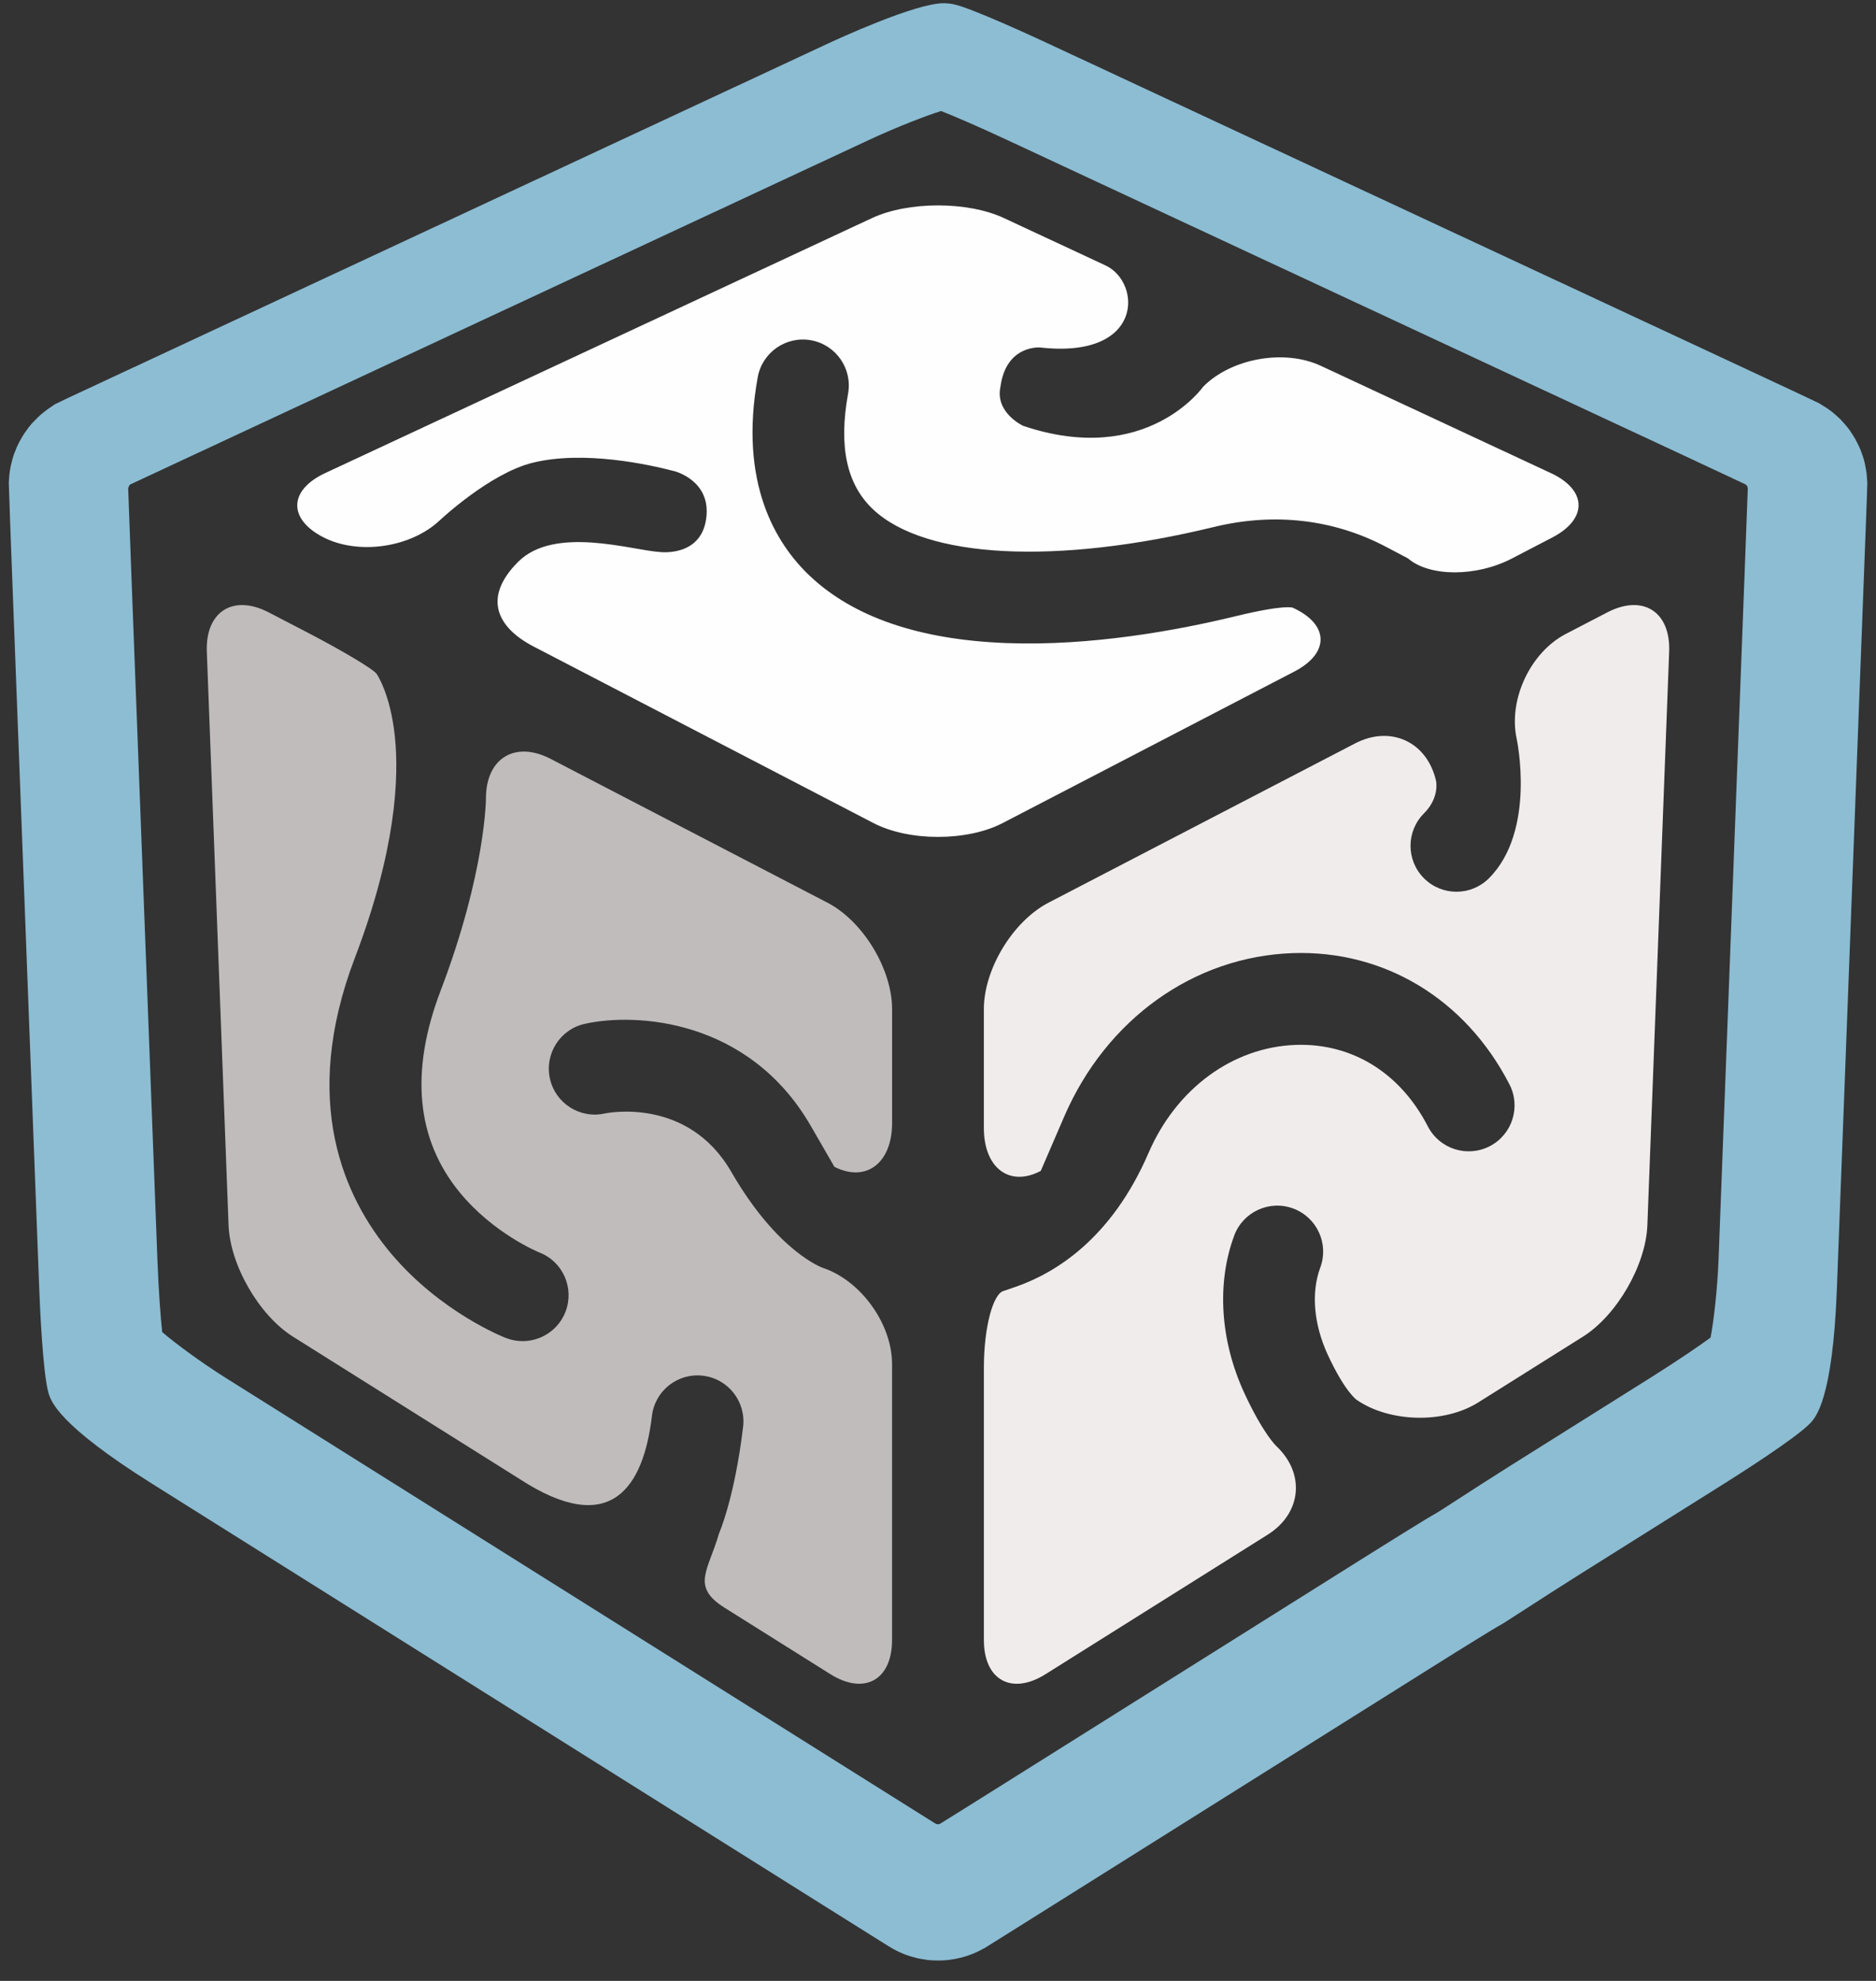 <?xml version="1.0" encoding="UTF-8"?>
<svg width="90px" height="95px" viewBox="0 0 90 95" version="1.1" xmlns="http://www.w3.org/2000/svg" xmlns:xlink="http://www.w3.org/1999/xlink">
    <rect x="0" y="0" width="90" height="95" fill="#333333" stroke="none"/>
    <!-- Generator: Sketch 49.1 (51147) - http://www.bohemiancoding.com/sketch -->
    <title>incubie-logo--no-text</title>
    <desc>Created with Sketch.</desc>
    <defs></defs>
    <g id="Page-1" stroke="none" stroke-width="1" fill="none" fill-rule="evenodd">
        <g id="incubie-logo--no-text" fill-rule="nonzero">
            <path d="M41.831,10.46 C43.574,9.647 46.426,9.647 48.167,10.46 L53.035,12.729 C54.778,13.541 54.884,17.223 49.907,16.665 C49.907,16.665 48.271,16.518 47.997,18.544 C47.725,19.797 49.085,20.423 49.085,20.423 C55.016,22.42 57.726,18.54 57.726,18.54 C59.082,17.179 61.62,16.73 63.363,17.543 L74.403,22.689 C76.147,23.502 76.176,24.891 74.47,25.777 L72.527,26.787 C70.821,27.673 68.578,27.669 67.543,26.777 L66.481,26.218 C63.973,24.899 61.126,24.572 58.246,25.271 C50.662,27.114 44.392,26.79 41.883,24.426 C40.617,23.233 40.226,21.417 40.686,18.877 C40.902,17.68 40.107,16.535 38.909,16.318 C37.713,16.102 36.568,16.897 36.351,18.093 C35.436,23.157 37.212,26.075 38.865,27.632 C40.953,29.6 44.114,30.679 48.257,30.839 C52.341,30.997 56.511,30.225 59.288,29.55 C61.651,28.976 62.019,29.144 62.019,29.144 C63.768,29.941 63.803,31.318 62.097,32.205 L48.104,39.471 C46.398,40.358 43.606,40.358 41.901,39.471 L25.594,31.003 C23.887,30.117 23.109,28.693 24.859,26.943 C26.61,25.192 30.323,26.393 31.648,26.472 C31.648,26.472 33.615,26.736 33.877,24.886 C34.144,23.036 32.353,22.596 32.353,22.596 C31.158,22.283 28.014,21.585 25.551,22.193 C23.489,22.701 21.101,24.951 21.101,24.951 C19.703,26.27 17.18,26.633 15.495,25.758 C13.809,24.882 13.856,23.502 15.599,22.689 L41.831,10.46 Z" id="Shape" fill="#FFFEFE"></path>
            <path d="M9.922,31.251 C9.85,29.33 11.185,28.483 12.892,29.369 L14.746,30.332 C16.452,31.218 17.95,32.114 18.073,32.324 C18.066,32.315 18.724,33.241 18.943,35.317 C19.154,37.315 18.991,40.782 17.022,45.945 C14.395,52.831 16.517,57.45 18.759,60.113 C21.137,62.934 24.148,64.12 24.275,64.168 C24.538,64.269 24.804,64.317 25.071,64.317 C25.956,64.317 26.791,63.783 27.129,62.91 C27.567,61.776 27.007,60.503 25.874,60.065 C25.852,60.056 23.672,59.171 22.035,57.161 C19.966,54.622 19.664,51.377 21.137,47.515 C23.306,41.827 23.313,38.28 23.313,38.28 C23.316,36.357 24.716,35.509 26.421,36.396 L39.696,43.29 C41.402,44.176 42.798,46.473 42.798,48.396 L42.798,53.857 C42.798,55.78 41.553,56.726 40.031,55.959 L38.895,53.993 C35.932,48.865 30.506,48.551 28.05,49.102 C26.863,49.368 26.118,50.546 26.383,51.733 C26.65,52.919 27.826,53.665 29.015,53.399 C29.053,53.39 32.979,52.558 35.081,56.196 C37.325,60.079 39.483,60.806 39.483,60.806 C41.305,61.419 42.796,63.493 42.796,65.416 L42.796,78.652 C42.796,80.574 41.464,81.31 39.835,80.288 L34.76,77.102 C33.132,76.08 33.985,75.319 34.491,73.55 C34.491,73.55 35.241,71.863 35.65,68.423 C35.793,67.215 34.93,66.119 33.723,65.976 C32.514,65.832 31.42,66.694 31.277,67.902 C30.865,71.355 29.294,73.77 24.925,70.928 L14.057,64.104 C12.429,63.082 11.037,60.674 10.965,58.753 L9.922,31.251 Z" id="Shape" fill="#C0BCBC"></path>
            <path d="M79.032,58.753 C78.959,60.674 77.567,63.082 75.939,64.104 L70.908,67.263 C69.28,68.285 66.656,68.224 65.077,67.128 C65.077,67.128 64.516,66.738 63.697,64.967 C63.025,63.511 62.894,61.988 63.34,60.788 C63.763,59.648 63.182,58.381 62.041,57.957 C60.901,57.534 59.635,58.115 59.211,59.255 C58.359,61.546 58.538,64.302 59.699,66.815 C60.6,68.761 61.228,69.349 61.228,69.349 C62.63,70.664 62.446,72.576 60.818,73.598 L50.161,80.289 C48.533,81.311 47.201,80.574 47.201,78.652 L47.201,65.593 C47.201,63.67 47.638,62.01 48.17,61.904 L48.699,61.722 C50.641,61.055 53.326,59.398 55.099,55.295 C56.436,52.2 59.145,50.214 62.171,50.111 C64.862,50.023 67.172,51.444 68.502,54.022 C69.059,55.102 70.386,55.527 71.468,54.97 C72.549,54.412 72.973,53.084 72.415,52.003 C70.307,47.912 66.414,45.561 62.019,45.709 C57.274,45.872 53.074,48.875 51.054,53.549 L49.93,56.154 C48.429,56.943 47.2,56.016 47.2,54.094 L47.2,48.396 C47.2,46.474 48.596,44.176 50.303,43.29 L65.01,35.652 C66.716,34.766 68.464,35.574 68.893,37.448 C68.893,37.448 69.077,38.245 68.315,39.007 C67.454,39.867 67.454,41.261 68.315,42.121 C68.744,42.551 69.309,42.766 69.872,42.766 C70.436,42.766 70.998,42.551 71.43,42.121 C73.714,39.837 72.761,35.427 72.761,35.427 C72.355,33.548 73.418,31.285 75.124,30.399 L77.108,29.369 C78.814,28.483 80.15,29.33 80.077,31.251 L79.032,58.753 Z" id="Shape" fill="#F1ECEC"></path>
            <path d="M44.472,93.992 L44.047,93.92 C43.727,93.84 43.578,93.793 43.432,93.738 C43.208,93.648 43.082,93.59 42.959,93.527 L42.641,93.344 C42.395,93.193 41.702,92.758 39.47,91.356 L7.27,71.14 C2.776,68.318 2.441,67.185 2.329,66.813 C2.049,65.86 1.907,62.484 1.883,61.817 L0.565,27.156 C0.532,26.268 0.422,23.358 0.422,23.149 C0.441,22.83 0.448,22.771 0.456,22.712 C0.472,22.591 0.489,22.475 0.513,22.359 C0.583,22.054 0.626,21.908 0.675,21.767 C0.787,21.479 0.848,21.344 0.916,21.212 C1.041,20.982 1.106,20.878 1.172,20.778 C1.34,20.536 1.423,20.43 1.512,20.327 C1.784,20.04 1.878,19.953 1.974,19.87 C2.165,19.712 2.26,19.642 2.362,19.573 C2.461,19.506 2.552,19.443 2.636,19.386 L3.281,19.076 L39.738,2.081 C40.16,1.884 43.908,0.155 45.264,0.155 C45.436,0.155 45.605,0.173 45.767,0.208 C46.622,0.392 49.669,1.801 50.27,2.081 L83.629,17.631 C85.913,18.697 87.137,19.27 87.26,19.335 L87.649,19.576 C87.748,19.644 87.832,19.706 87.913,19.771 C88.125,19.948 88.219,20.035 88.306,20.124 C88.548,20.384 88.651,20.514 88.748,20.65 C88.897,20.871 88.955,20.966 89.011,21.064 C89.159,21.343 89.217,21.474 89.271,21.608 C89.368,21.863 89.417,22.028 89.458,22.194 C89.515,22.475 89.534,22.591 89.549,22.709 C89.554,22.749 89.566,22.896 89.584,23.149 C89.584,23.394 89.443,27.003 89.438,27.156 L88.123,61.817 C87.92,67.123 87.106,67.977 86.84,68.258 C86.158,68.975 83.302,70.784 82.736,71.139 L75.722,75.543 C74.811,76.115 73.885,76.714 73.189,77.164 C72.248,77.772 72.041,77.905 71.876,77.99 C71.638,78.126 70.357,78.911 68.563,80.038 L50.537,91.356 C49.791,91.824 47.352,93.356 47.254,93.414 C46.964,93.573 46.822,93.638 46.676,93.697 C46.441,93.788 46.282,93.839 46.123,93.88 C45.881,93.938 45.724,93.968 45.564,93.988 C45.399,94.006 45.294,94.014 45.189,94.019 C44.822,94.024 44.647,94.012 44.472,93.992 Z M44.957,87.485 L45.008,87.488 L45.084,87.473 C45.194,87.409 46.555,86.557 48.172,85.542 L65.517,74.651 C66.397,74.099 68.399,72.846 68.939,72.546 C69.069,72.47 69.431,72.233 69.923,71.915 C70.604,71.474 71.513,70.887 72.405,70.326 L79.154,66.09 C80.463,65.268 81.535,64.536 82.063,64.147 C82.206,63.426 82.391,61.865 82.447,60.391 L83.714,27.039 C83.785,25.181 83.836,23.796 83.849,23.41 L83.826,23.33 C83.819,23.315 83.811,23.302 83.804,23.288 L83.738,23.229 C83.458,23.096 82.28,22.544 80.458,21.694 L48.36,6.733 C46.936,6.069 45.74,5.556 45.148,5.324 C44.479,5.53 43.044,6.079 41.642,6.733 L6.274,23.221 C6.258,23.232 6.242,23.242 6.226,23.252 L6.207,23.274 C6.206,23.275 6.204,23.278 6.201,23.281 L6.149,23.412 C6.161,23.757 6.211,25.139 6.283,27.039 L7.551,60.392 C7.61,61.933 7.708,63.229 7.781,63.882 C8.335,64.364 9.595,65.306 10.844,66.09 L41.826,85.541 C43.308,86.472 44.56,87.258 44.831,87.427 L44.922,87.476 L44.921,87.477 L44.957,87.485 Z" id="Shape" fill="#8CBDD3"></path>
        </g>
    </g>
</svg>